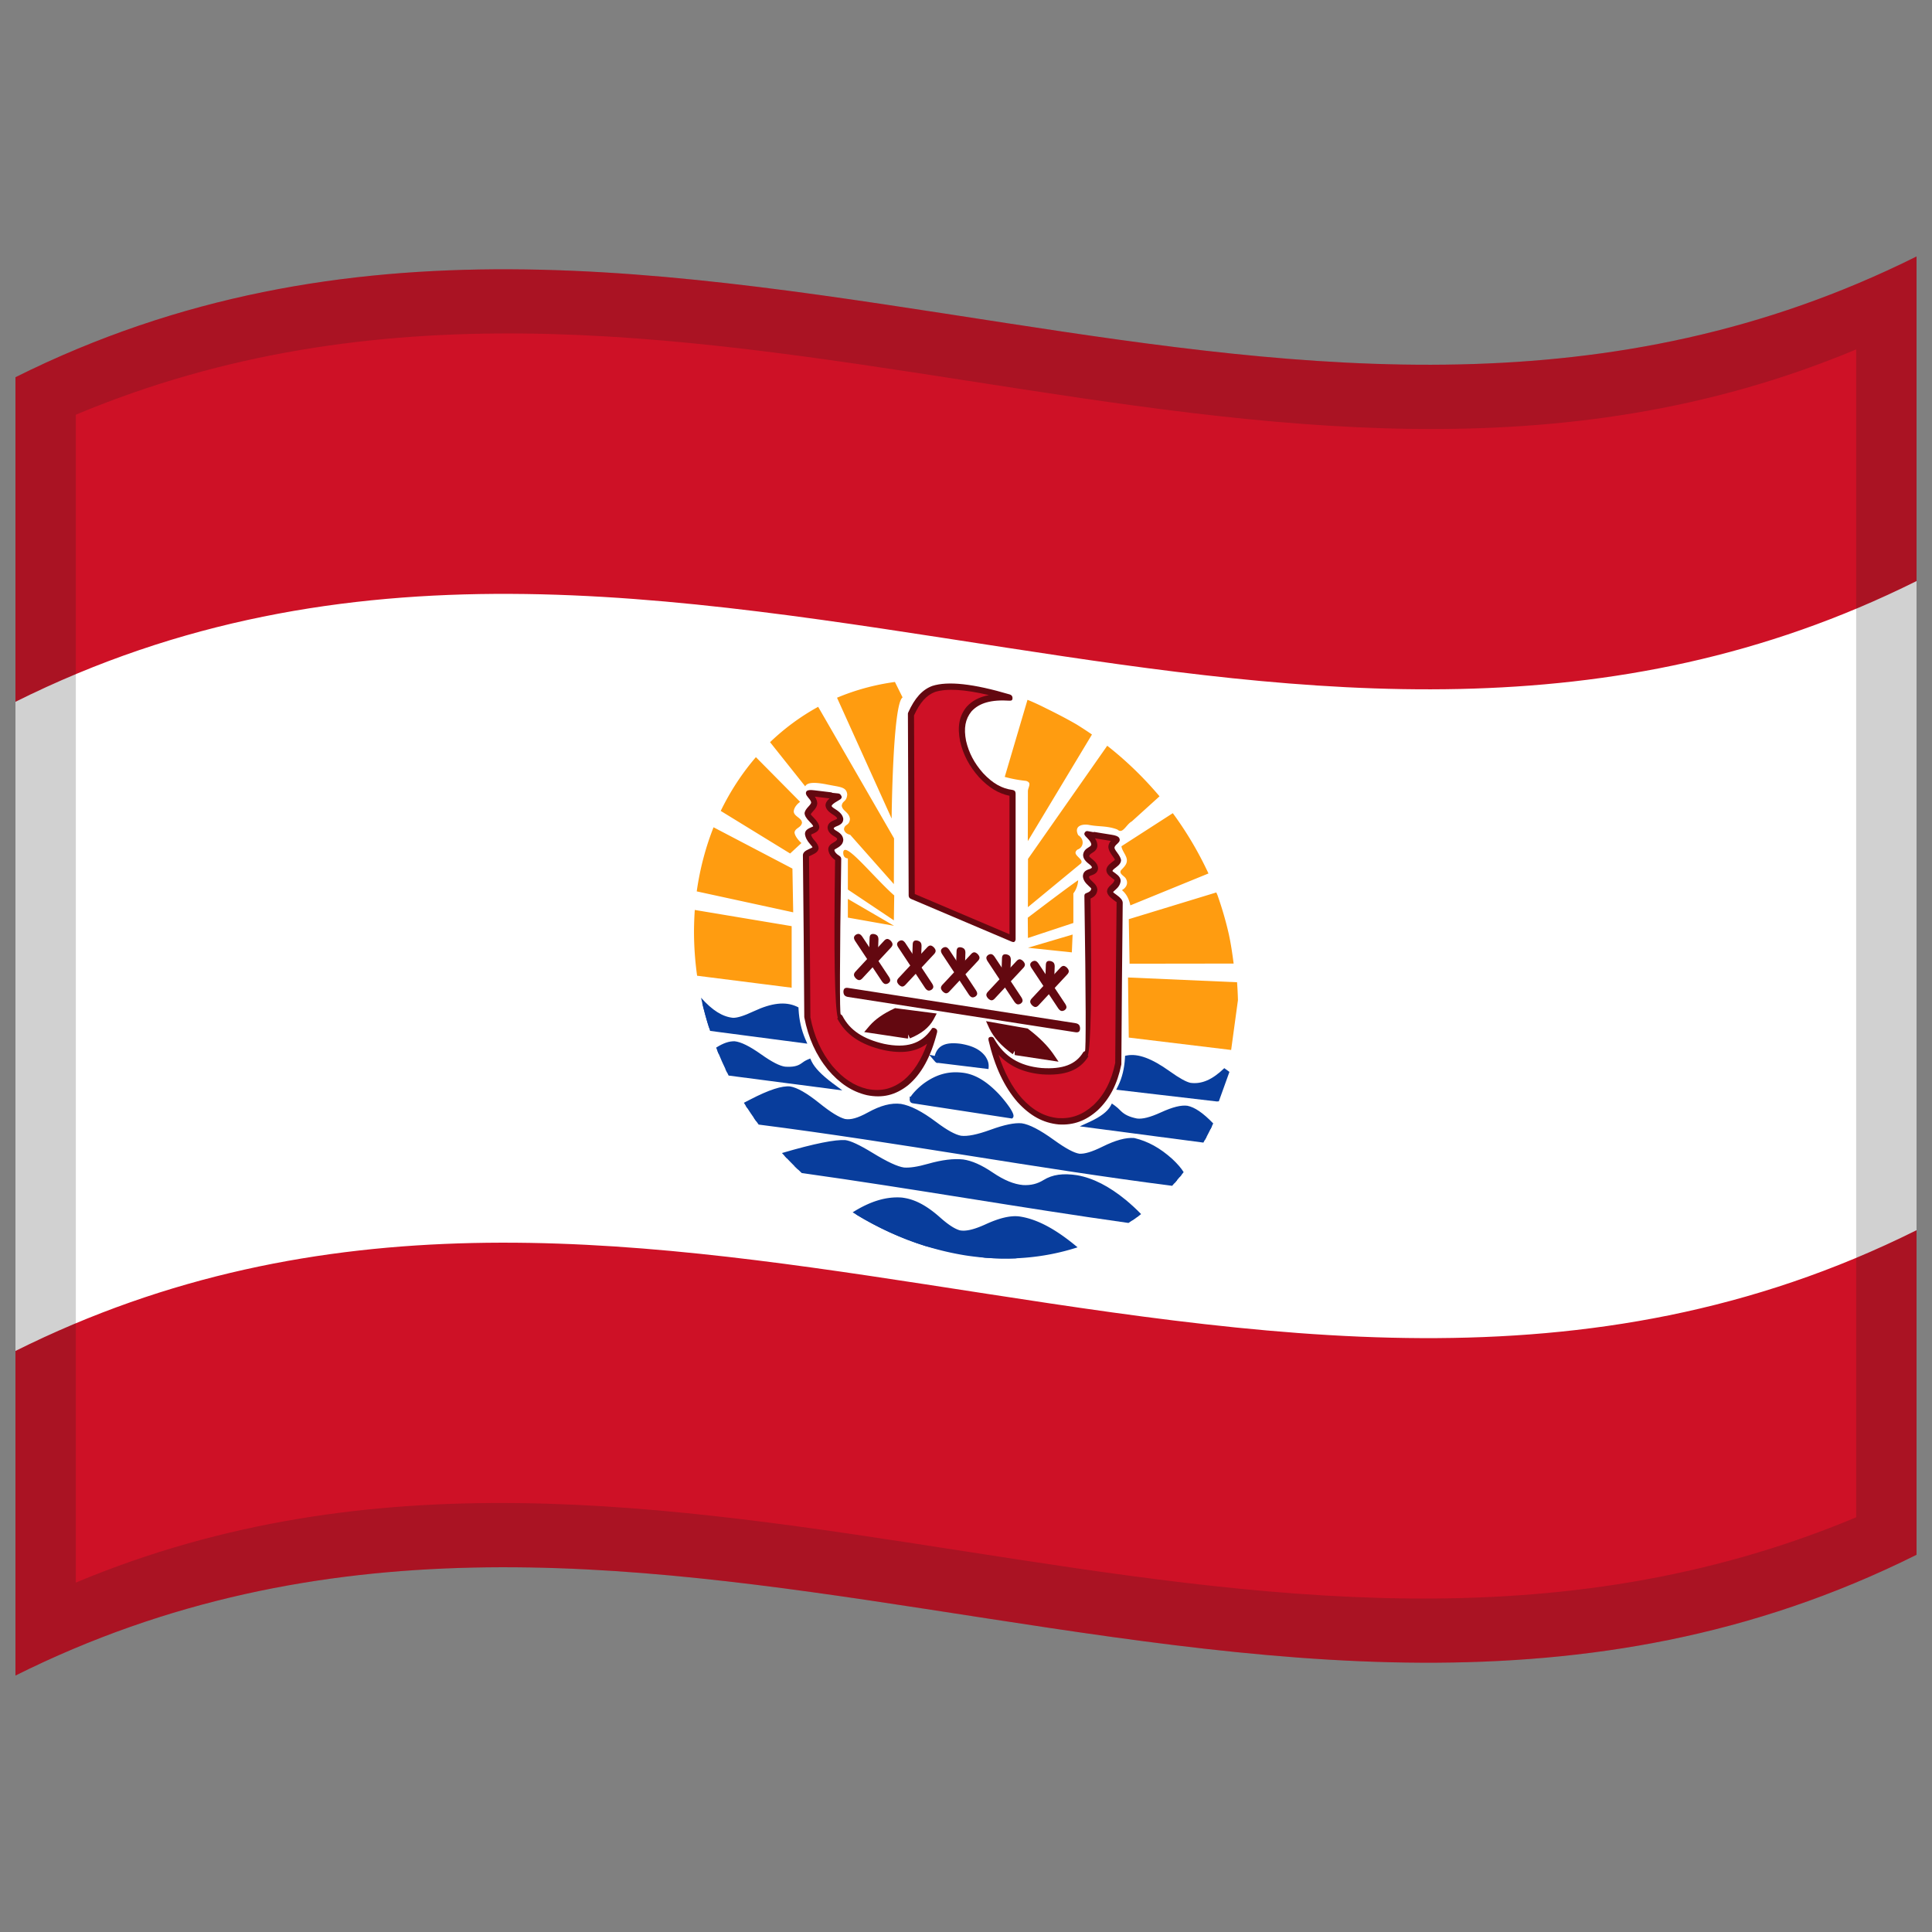 <svg xmlns="http://www.w3.org/2000/svg" viewBox="0 0 1000 1000"><rect x="0" y="0" width="1000" height="1000" fill="#808080" stroke="none"/><path fill="#ce1126" d="M8 195.25c170.83-85.22 341.03-54.42 513.26-27.97 155.21 23.84 312.16 44.57 470.74-34.53v672c-170.83 85.22-341.03 54.42-513.26 27.97C323.53 808.88 166.58 788.15 8 867.25v-672"/><path fill="#fff" d="M8 363.25c170.83-85.22 341.03-54.42 513.26-27.97 155.21 23.84 312.16 44.57 470.74-34.53v336c-170.83 85.22-341.03 54.42-513.26 27.97C323.53 640.88 166.58 620.15 8 699.25v-336"/><path fill="#ff9c10" d="m462.76 479.19-23.91-4.24v-9.68l23.91 13.92m-23.91-18.76V444.3c-.21-.01-2.5.01-2.39-3.17.49-4.26 7.53 3.28 15.5 11.58 3.94 4.1 7.92 8.2 10.89 10.77l-.19 12.88-23.81-15.93m-78.03 44.61c-1.04-7.45-1.59-14.99-1.61-22.64.01-3.85.15-7.65.41-11.41l50.14 8.38v31.87l-48.94-6.2m-.19-43.66c1.66-11.73 4.6-22.79 8.7-33.18l40.83 21.38.4 22.64-49.93-10.84m12.42-41.65c4.98-10.24 11.07-19.53 18.2-27.83l22.89 23.13c-.22.16-3.21 2.26-3.3 5.07.13 1.25 1.03 1.99 2.15 2.87 1.14.89 2.04 1.63 2.12 2.89-.45 2.59-3.43 2.59-3.87 4.96.19 2.51 3.38 5.37 3.58 5.54l-5.85 5.41-35.92-22.04m267.25 88.68c.23 3.07.38 6.15.46 9.25l-3.52 25.8-52.99-6.41-.4-31.11 56.45 2.47m-1.77-9.67-53.86.07-.41-23.05 45.3-13.83c.19.48.43.95.62 1.43 2.34 6.62 4.29 13.32 5.84 20.1 1.11 5.07 1.84 10.16 2.51 15.28m-31.49-77.84a181.59 181.59 0 0 1 18.46 31.21l-40.43 16.51c-.66-3.06-1.85-5.79-4.36-7.89 2.21-1.2 3.61-3.63 1.85-6.26-.26-.32-.64-.66-1.05-1.01-1.13-.97-2.06-1.77-1.29-3.01l.59-.62c1.62-1.72 3.08-3.32 2.19-5.99-.68-1.98-2.32-3.83-2.54-5.82l26.58-17.12m-74.96 69.66 23.1-6.84-.4 9.23-22.7-2.39m-.02-5.05-.09-10.5 3.61-2.74c6.33-4.8 19.09-14.42 22.48-16.66-.25 4.13-2.38 6.67-2.49 6.8v15.33l-23.51 7.77M398.58 384.15c7.53-7.2 15.82-13.32 24.9-18.3l39.28 68.08-.1 23.68-22.61-25.53c-.24-.05-2.89-.58-3.21-2.91.35-2.78 2.77-1.66 3.09-5.26-.42-3.57-3.81-4.06-4.24-6.82.3-2.8 2.54-1.87 2.83-5.88-.31-3.3-2.7-3.75-7.03-4.52l-2.99-.56c-5.9-1.2-10.63-1.48-11.72.88l-18.2-22.86m64.63-31.17 3.97 8.01c-5.1 3.21-5.67 62.11-5.67 62.7l-28.27-62.55c9.44-3.97 19.42-6.71 29.97-8.16m93.96 21.95c2.72 1.68 5.4 3.43 8.03 5.25l-33.21 55.18.05-25.66c-.03-.63.16-1.31.39-2.02.51-1.6.91-2.79-1.31-3.49a69.24 69.24 0 0 1-11.07-2.06l11.78-39.91 1.31.53c2.76 1.18 5.49 2.46 8.19 3.83 5.34 2.62 10.64 5.35 15.84 8.35M573.1 386c9.89 7.76 18.94 16.53 27.07 26.17l-14.37 13.01c-.89.45-1.76 1.38-2.66 2.42-1.7 1.95-2.95 3.42-4.77 1.77-3.03-1.19-5.97-1.49-9.08-1.72-1.75-.13-3.49-.28-5.23-.59-3.73-.79-8.41.3-5.99 5.21 3.36 2.09 2.92 6.35-.38 7.48-1.88 1.56-.78 2.63.61 4.03 1.11 1.12 1.94 1.96 1.28 3.06l-27.54 22.71.05-24.98L573.1 386"/><path fill="#083d9c" d="M467 621.61c.3.03.59.08.89.13l.44.07c14.27 2.53 18.41 13.92 28.29 16.69 5.09 1.05 9.39-.85 14.37-3.18 4.99-2.34 10-4.57 16.28-4.01 12.44 1.79 27.77 14.14 27.93 14.27l-29.5 5.76c-5.15.19-10.38.09-15.71-.32-10.38-1.63-20.75-3.42-31.14-6.11-12.55-3.97-24.5-9.48-35.78-16.33 5.22-3.18 14.36-7.66 23.93-6.97"/><path fill="#083d9c" d="M466.91 619.87c.24.03.58.08 1.01.15l.41.07c5.83 1.01 11.69 4.21 18.26 10.06 4.29 3.81 7.54 5.89 10.19 6.66 3.06.61 7.24-.32 13.34-3.1 7.08-3.25 12.57-4.55 17.09-4.13 8.68 1.12 18.1 5.89 28.92 14.7l1.62 1.33c-17.72 5.73-37.08 7.35-57.75 4.23-20.99-3.33-40.72-11.13-58.66-22.34 9.27-5.83 17.54-8.27 25.57-7.63m.19 3.48c-6.77-.52-13.75 1.37-21.69 5.96a163.83 163.83 0 0 0 24.16 11.15c10.1 3.24 25.23 6.47 45.48 9.61l.23.04c2.47.05 4.84.07 7.13.04l28.9-5.62c-9.01-6.83-16.81-10.54-23.98-11.48-3.93-.34-8.88.87-15.46 3.88-6.73 3.08-11.59 4.07-15.4 3.27-3.27-.92-7.08-3.31-11.88-7.58-5.97-5.31-11.17-8.18-16.26-9.08l-.47-.08c-.35-.06-.61-.09-.76-.11m-54.14-18.09c-2.37-2.3-4.68-4.65-6.94-7.06 7.39-2.12 25.53-6.83 31.64-6.45 3.6.48 8.16 3.17 13.25 6.31 5.75 3.55 11.7 7.1 17.03 7.87 9.98.88 17.51-5.56 30.67-4.16 6.32.93 10.31 3.57 14.52 6.48 4.6 3.17 9.02 6.11 16.56 6.78 6.52.3 8.86-1.15 11.45-2.84 3.16-2.05 6.04-3.87 16.43-2.27 14.07 2.62 26.28 13.69 31.82 19.43l-3.28 2.31c-57.13-7.97-114.28-18.22-173.15-26.4"/><path fill="#083d9c" d="m590.63 628.42-2.44 1.79c-2.07-2.13-4.44-4.32-7.15-6.59-8.3-6.8-15.94-10.71-23.5-12.08-6.64-1.02-11.46-.35-15.42 2.08-3.73 2.32-7.57 3.27-12.3 3.05-5.38-.47-10.99-2.74-17.43-7.1-5.34-3.62-9.76-5.58-13.73-6.17-4.57-.49-10.11.19-17.02 2.15-5.89 1.68-10.31 2.3-13.64 2.01-3.83-.54-9.61-3.14-17.75-8.13-6.31-3.86-10.35-5.74-12.5-6.05-4.57-.33-14.62 1.59-30.45 6.19l-2.56-2.76c16.95-5 27.79-7.06 32.84-6.69 2.68.35 7.2 2.41 13.99 6.56 7.68 4.71 12.99 7.14 16.31 7.62 2.92.24 6.97-.35 12.49-1.92 7.29-2.07 13.22-2.78 18.2-2.24 4.52.66 9.46 2.82 15.29 6.78 5.9 3.99 10.93 6.04 15.7 6.47 4.1.19 7.37-.63 10.6-2.62 4.56-2.82 10.05-3.61 17.45-2.46 8.18 1.47 16.39 5.65 25.2 12.86 2.98 2.5 5.57 4.9 7.82 7.25M584.1 633c-55.81-7.83-111.63-17.79-169.13-25.84l-3.94-3.79c58.41 8.06 116.84 18.6 177.03 26.94-1.3.92-2.62 1.82-3.96 2.69m-192.72-52.71c-1.87-2.63-3.68-5.31-5.43-8.04l3.22-1.67c6.31-3.31 14-7.16 19.81-6.61 9.49 1.62 18.39 14.25 28.28 16.82 4.89.89 8.5-1.05 12.79-3.48 4.66-2.63 9.33-5.16 16.29-4.3 13.09 2.32 20.78 14.54 31.08 16.47 10.39 1.29 21.08-7.32 31.47-6.44 5.37.79 10.56 4.45 15.82 8.29 4.97 3.63 9.56 6.82 14.06 7.47 9.18.59 17.1-8.9 28.28-8.14 10.56 2.58 21.21 11.18 24.47 17.48-1.15 1.42-2.32 2.81-3.51 4.17-71.48-9.09-142.97-22.68-216.63-32.02"/><path fill="#083d9c" d="m612.66 606.7-2.06 2.57c-.75-1.78-2.53-4.02-5.75-7.05-5.77-5.21-11.52-8.4-17.84-9.94-3.71-.22-8.42 1.11-14.72 4.23-5.91 2.93-10.19 4.13-13.45 3.92-3.34-.46-8.14-2.92-14.91-7.81-6.84-4.94-11.67-7.45-14.98-7.95-3.23-.27-7.99.72-14.77 3.19-7.5 2.73-12.9 3.73-16.76 3.24-3.6-.67-8.25-3.13-14.44-7.78-6.85-5.14-12.22-7.91-16.64-8.69-4.35-.53-9.22.75-15.38 4.15-5.81 3.2-10.13 4.3-13.82 3.61-3.56-.91-8.34-3.75-14.74-8.9-6.13-4.91-10.42-7.37-13.42-7.9-3.59-.34-9.69 1.66-18.96 6.46-1.15.6-2.21 1.13-3.18 1.59l-1.81-2.84 3.3-1.7c9.79-5.08 16.45-7.18 20.65-6.76 3.64.61 8.51 3.34 15.16 8.68 5.95 4.79 10.23 7.38 13.25 8.17 2.93.52 6.57-.49 11.75-3.34 6.71-3.71 12.18-5.1 17.2-4.47 5 .87 10.91 3.87 18.25 9.39 5.7 4.28 9.81 6.5 12.83 7.09 3.34.41 8.27-.55 15.31-3.11 7.2-2.62 12.41-3.67 16.1-3.34 3.91.57 9.29 3.3 16.66 8.62 6.25 4.51 10.48 6.73 13.21 7.13 2.7.16 6.47-.94 11.9-3.63 6.85-3.39 12.1-4.81 16.4-4.5l.09.01.1.02c6.97 1.66 13.32 5.16 19.61 10.84 2.72 2.56 4.62 4.78 5.86 6.8m-5.96 7.07c-70.62-9.03-141.25-22.41-214.02-31.69l-2.56-3.57c72.32 9.11 144.64 22.92 219.16 32.34l-2.58 2.92m-134.24-44.33c-.48-.59 9.51-14.16 25.36-12.63 14.24 1.54 25.35 19.63 25.33 20.42l-50.69-7.79"/><path fill="#083d9c" d="M474.05 571.3v.01l-1.59-.25c-1-.2-1.45-.68-1.61-1.73-.02-.2-.01-.39.03-.6v-1.15l.49.07c.31-.49.73-1.05 1.26-1.69 1.52-1.78 3.26-3.42 5.31-5.01 6.43-4.72 12.72-6.54 19.79-5.77 6.45.6 12.56 4.08 19.2 11.02 2.09 2.26 3.96 4.58 5.65 7.02 1.97 3 2.41 4.46 1.69 5.33l-.46.4-49.76-7.65m1.16-3.06 45.1 6.93-.23-.34a60.284 60.284 0 0 0-5.25-6.53c-5.99-6.24-11.32-9.32-16.88-9.85h-.04l-.05-.01c-6.32-.68-11.94.97-17.82 5.26-1.86 1.44-3.45 2.93-4.83 4.54m152.08 14.69c-1.14 2.37-2.32 4.68-3.56 6.96l-58.99-7.67c.22-.1 8.6-4.15 11.42-8.71 4.41 3.26 3.34 5.24 12.25 7.04 4.64.64 8.85-1.2 13.34-3.3 4.41-2.06 8.43-3.84 12.77-3.3 4.26.92 8.84 4.83 12.77 8.98"/><path fill="#083d9c" d="m627.96 581.48-1.39 2.93c-5.04-5.41-8.87-8.15-12.12-8.85-2.62-.31-6.36.66-11.9 3.19-6.27 2.87-10.77 3.9-14.21 3.41-4.59-.92-7.72-2.45-10.2-4.9-.51-.53-.99-1-1.45-1.42-1.5 1.93-3.58 3.7-6.56 5.53l54.42 6.99-1.68 3.05-63.98-8.41 5.05-2.3c5.79-2.7 9.16-5.29 10.81-8.12l.74-1.39 1.43.99c1.05.75 2.15 1.72 3.34 2.96 1.9 1.85 4.4 3.03 8.22 3.8 2.82.37 6.75-.58 12.48-3.2 6.07-2.77 10.39-3.82 13.63-3.4 3.81.78 8.04 3.63 13.37 9.14m-251.69-26.49c-1.78-3.66-3.43-7.38-4.97-11.16 3.08-2.01 6.03-3.29 9.05-3.24 4.3.49 8.37 3.26 12.76 6.41 4.48 3.22 8.76 6.16 13.35 6.74 8.95.58 7.8-1.66 12.24-3.73 2.78 5.25 11.28 11.81 11.43 11.92l-53.86-6.94"/><path fill="#083d9c" d="m377.13 556.71-1.68-3.43 49.29 6.27c-2.96-2.64-5.08-5.03-6.56-7.35-.46.29-.95.63-1.45 1.02-2.49 1.79-5.59 2.46-10.2 2.15-3.4-.41-7.96-2.64-14.21-7.07-5.53-3.91-9.31-5.77-11.9-6.08-2.46-.04-5.03.91-8.47 3.21l-1.28-3.18c3.75-2.38 6.71-3.36 9.6-3.29 3.21.35 7.57 2.44 13.64 6.73 5.72 4.06 9.7 6.06 12.48 6.42 3.85.25 6.3-.25 8.22-1.59 1.19-.92 2.28-1.58 3.34-2.04l1.43-.6.74 1.59c1.62 3.25 5.05 6.84 10.8 11.17l5.06 3.75-58.85-7.68m-10.14-24.81c-1.32-4.18-2.49-8.4-3.51-12.69 3.65 3.55 9.74 8.53 16.01 9.24 3.68.1 7.31-1.54 11.46-3.52 6.41-3.08 12.89-6.05 20.81-2.53.57 8.57 3.55 15.73 3.58 15.81l-48.35-6.31"/><path fill="#083d9c" d="M367.54 533.59c-1.85-5.63-3.41-11.35-4.68-17.17 5.88 6.6 11.11 9.85 16.56 10.4 2.22.04 5.62-.99 10.72-3.39 9.33-4.36 16.33-5.11 22.13-2.5l1.02.5.05 1.11c.32 5.51 1.44 10.45 3.43 15.17l1.09 2.49-50.32-6.61m-.47-3.3 45.85 5.95c-1.43-4.06-2.31-8.25-2.67-12.8-4.77-1.59-10.6-.7-18.5 2.98-5.56 2.61-9.45 3.75-12.19 3.66-5.11-.5-9.88-2.88-15.11-7.62l2.62 7.83m262.6 38.19-49.4-5.75c.05-.09 3.01-6.36 3.59-14.83 7.88-1.39 14.41 3.26 20.81 7.91 4.13 3 7.82 5.53 11.46 6.28 9.39 1.03 18.46-7.72 18.72-7.98l-5.18 14.37"/><path fill="#083d9c" d="m629.69 570.1-51.93-6.07 1.08-2.19c2-4.18 3.12-8.79 3.44-14.24l.05-1.1 1.02-.21c5.77-1.04 12.8 1.55 22.12 8.22 5.1 3.65 8.54 5.5 10.73 5.97 5.78.77 11.26-1.59 17.49-7.6l2.66 1.93-5.49 15.24-1.05.06-.12-.01m-1.14-3.36 2.62-7.27c-5.24 3.63-9.96 4.94-15.11 4.24-2.71-.55-6.64-2.62-12.19-6.6-7.89-5.65-13.76-8.08-18.49-7.77-.37 4.47-1.25 8.41-2.68 12.08l45.85 5.32m-143.44-18.28c-.02.02-.03.02-.05 0h.05c.02-.04.05-.18.08-.4.3-1.98 1.07-7.5 12.22-6.16 13.1 2.49 12.75 9.3 12.74 9.64l-25.04-3.08"/><path fill="#083d9c" d="M485.61 550.15c-.6.14-1.07-.05-1.67-.71l-3.03-3.55 2.9.66c1.5-5.46 5.58-7.35 13.6-6.27 6.11 1.05 9.94 3.03 12.52 6.36 1.29 1.89 1.83 3.48 1.81 5.23l-.08 1.47-26.05-3.19m1.5-3.06 21.16 2.59c-.19-.43-.44-.88-.78-1.35-1.95-2.44-4.96-3.91-10.08-4.81-5.91-.77-8.88.27-10.3 3.57m-2.36-.33.34.08.37.05a1.19 1.19 0 0 0-.71-.13"/><path fill="#ce1126" d="m524.1 485.92-52.19-22.17-.4-94.03c4.86-11.12 9.48-20.92 50.99-8.68-42.28-2.64-22.26 46.4 1.6 49.45v75.43"/><path fill="#630810" d="M471.5 465.26c-.8-.39-1.14-.88-1.18-1.75v-.07l-.39-93.96c0-.22.04-.42.12-.61 3.42-7.61 7.38-11.95 12.53-13.84 8.1-2.59 21.21-1.17 40.15 4.44.86.31 1.24.78 1.35 1.7.03 1.13-.36 1.54-1.46 1.51-9.55-.63-15.76 1.13-19.79 5.54-3.21 3.97-4.08 8.67-2.79 15.26 1.44 6.22 4.28 11.61 8.86 16.75 4.92 5.24 9.67 7.93 15.12 8.63.02 0 .05 0 .08.01 1.09.23 1.52.74 1.58 1.86v75.43c0 .14-.02.27-.05.4-.16.52-.36.8-.69.97-.35.13-.71.1-1.25-.11l-52.19-22.16m1.99-2.52 49.02 20.83v-71.68c-5.69-1.16-10.69-4.19-15.76-9.6-5.05-5.68-8.21-11.66-9.79-18.56-1.53-7.64-.46-13.21 3.37-17.89 2.86-3.15 6.46-5.05 11.53-6.06-12.84-3.03-21.91-3.52-27.91-1.62-4.36 1.64-7.77 5.4-10.85 12.12l.39 92.46"/><path fill="#ce1126" d="M483.5 533.7c-13.21 51.76-57.43 34.79-65.62-7.15l-.71-83.77c.47-1.58 4.44-1.98 4.96-3.99-.05-.99-.67-1.71-1.54-2.65-1.07-1.17-2.09-2.35-2.36-4.35.03-1.07.9-1.43 2.05-1.89 1.19-.47 2.12-.86 2.21-2.02-.15-1.35-1.18-2.44-2.39-3.63-1.14-1.12-2.01-2.04-2.07-3.09.55-1.96 3.06-3.21 3.41-5.51-.08-1.63-1.1-2.83-1.98-3.8-1.06-1.18-1.48-1.59 1.96-1.17l8.69 1.04c.03 0 3.12.52 3.86.6-.29.22-.74.48-1.28.78-1.79 1-3.71 2.14-3.82 4.01.76 2.88 5.23 3.46 6.03 6.6-.01 1.47-1 1.84-2.35 2.34-1.37.5-2.46.92-2.61 2.51.59 3.18 4.47 2.78 4.96 5.93-.13 1.73-1.23 2.33-2.54 3.01-1.18.62-2.03 1.08-2.07 2.32.48 2.58 3.36 4.45 3.55 4.57-.01.55-.96 80.46.87 82.11 7.56 14.35 36.93 24.28 48.79 7.2"/><path fill="#630810" d="M482.05 532.8c.36-.79.85-.96 1.83-.62.52.23.84.49 1.06.85.18.38.22.77.1 1.29v.01c-3.21 12.7-8.1 21.57-14.99 27.36-6.54 5.17-13.27 6.8-21.33 5.17-7.63-1.79-14.12-6.03-20.24-13.26-6.13-7.55-10.1-16.33-12.16-26.95-.02-.1-.03-.2-.03-.3l-.3-41.93-.41-41.87c.12-1.24.98-2.11 3.1-3.05 1.28-.54 1.81-.84 1.87-.97-.03-.16-.33-.58-1.03-1.35-1.79-2.01-2.64-3.67-2.87-5.48 0-1.49.8-2.43 2.9-3.34.93-.37 1.32-.58 1.36-.66-.07-.4-.6-1.12-1.82-2.34-1.84-1.88-2.6-3.21-2.64-4.49 0-.05.01-.1.01-.15.19-.97.79-1.97 2-3.25.93-.98 1.34-1.61 1.4-2.08-.04-.6-.47-1.36-1.49-2.51-1.33-1.56-1.55-2.49-.83-3.43.6-.52 1.71-.66 3.85-.4l5.94.71 2.75.33c.28.04.52.13.77.29.04.01 1.04.13 3.04.31.52.07.89.28 1.25.71.36.47.51.85.51 1.25-.04.39-.22.7-.62 1.03-.24.18-.72.48-1.45.89-2.19 1.25-3.06 2.02-3.13 2.63.09.36.66.86 1.98 1.67 2.61 1.65 3.77 3.09 4.05 4.94.02 1.79-.87 2.84-3.23 3.79-1.16.44-1.64.78-1.73 1.17.09.38.52.78 1.51 1.33 2.36 1.39 3.33 2.71 3.46 4.61-.12 1.81-1.04 3.03-3.27 4.28-.94.49-1.31.77-1.35.95.16 1.08.9 1.97 2.62 3.06.64.43.91.9.93 1.64-.82 53.48-.82 79.84-.28 80.36.43.2.72.48.96.92 3.81 7.31 10.63 11.87 21.52 14.39 11.47 2.38 19.17.02 24.43-7.51m-2.19 7.43c-5.75 4.24-12.87 5.29-22.46 3.29-12.04-2.78-19.71-8.02-24.08-16.44l.35-.15c-1.62-5.68-2.16-32.83-1.43-81.77-2.26-1.71-3.28-3.31-3.53-5.46.02-1.53.79-2.57 2.79-3.68 1.25-.68 1.76-1.19 1.82-1.76-.05-.36-.45-.74-1.45-1.3-2.34-1.37-3.34-2.68-3.52-4.57v-.06c.14-1.8 1.11-2.88 3.5-3.84 1.03-.39 1.44-.64 1.47-.87-.11-.49-.73-1.08-2.18-1.97-2.49-1.58-3.59-2.93-3.85-4.64-.01-1.34.58-2.43 2.08-3.76l-1.98-.24-5.63-.67c.87 1.33 1.25 2.43 1.26 3.57-.1 1.29-.74 2.5-2.19 4.03-.7.74-1.08 1.24-1.2 1.56.09.19.56.73 1.48 1.64 1.97 2.01 2.83 3.49 2.96 4.92-.07 1.51-.92 2.46-3.06 3.38-.61.24-.98.43-1.16.55l-.04-.11c.13.92.68 1.9 1.85 3.21 1.42 1.59 2.02 2.78 2.06 3.97-.16 1.44-1.14 2.43-3.53 3.5-.69.29-1.14.5-1.35.64l-.09-.19.41 41.81.3 41.78c1.95 9.92 5.64 18.07 11.31 25.08 5.55 6.55 11.35 10.36 18.17 11.98 7.12 1.42 13.07-.03 18.93-4.65 5.09-4.29 8.98-10.36 11.99-18.78"/><path fill="#ce1126" d="M513.2 538.3c11.88 20.76 41.18 19.7 48.79 7.44 1.9-1.16.88-81.22.87-81.86.23-.08 3.06-1.05 3.55-3.56-.03-1.22-.84-1.95-1.93-2.88-1.22-1.04-2.26-1.98-2.38-3.73.49-3.14 4.08-1.39 4.66-4.54-.13-1.61-1.15-2.41-2.4-3.33-1.23-.91-2.16-1.63-2.16-3.09.66-3.12 3.63-2.36 4.23-5.24-.03-2.19-1.48-3.71-2.82-5.03-.26-.24-.49-.47-.68-.68.75.13 3.63.47 3.66.47l8.69 1.41c3.43.53 3.03.82 1.97 1.71-.9.74-1.9 1.62-1.99 3.26.34 2.31 2.88 4.4 3.41 6.44-.06 1.06-.92 1.71-2.07 2.52-1.22.87-2.23 1.64-2.39 2.97.09 1.17 1.04 1.84 2.21 2.64 1.15.77 2.02 1.39 2.05 2.45-.27 1.96-1.27 2.82-2.36 3.69-.88.72-1.49 1.24-1.54 2.23.49 2.04 4.52 3.76 4.96 5.36l-.7 83.58c-8.25 39.96-52.41 43.65-65.63-12.23"/><path fill="#630810" d="M511.66 538.44c-.2-1.14.11-1.62 1.17-1.78.97-.04 1.47.28 1.83 1.19 5.23 9.1 13 13.88 24.43 14.95 10.93.76 17.68-1.8 21.51-8.04.24-.38.52-.56.97-.65.55-.37.53-26.69-.29-80.43.02-.75.28-1.13.93-1.37 1.74-.61 2.46-1.26 2.62-2.32-.03-.2-.39-.61-1.25-1.35-2.08-1.85-2.96-3.37-3.07-5.15.12-1.89 1.02-2.9 3.28-3.63.92-.28 1.31-.55 1.39-.94-.08-.45-.54-.98-1.61-1.79-2.14-1.67-2.97-3.03-2.95-4.74.23-1.67 1.06-2.78 2.89-3.85.89-.51 1.27-.9 1.34-1.37-.02-.91-.66-1.97-2.24-3.57-.35-.34-.59-.59-.74-.75-.78-.91-.81-1.53-.11-2.3.37-.33.73-.44 1.25-.36 1.88.37 2.83.52 2.88.53.24-.08.47-.1.73-.07l4.18.69 4.51.72c2.13.33 3.26.78 3.85 1.46.73 1.14.5 2.01-.83 3.2-1.02.87-1.44 1.49-1.48 2.1.05.48.46 1.24 1.39 2.47 1.21 1.6 1.82 2.79 2 3.8.01.05.01.1.01.15-.04 1.29-.78 2.38-2.64 3.76-1.23.89-1.75 1.44-1.81 1.84.03.09.43.41 1.35 1.04 2.09 1.48 2.9 2.66 2.9 4.14-.23 1.77-1.06 3.16-2.87 4.69-.7.58-1 .9-1.03 1.06.05.13.6.6 1.87 1.48 2.1 1.52 2.98 2.66 3.1 3.91l-.41 41.75-.3 41.85c0 .1-.01.2-.03.29-2.06 10.1-6.01 17.73-12.16 23.57-6.13 5.51-12.56 7.86-20.23 7.39-8.02-.76-14.82-4.45-21.33-11.59-6.88-7.88-11.8-18.34-15-31.98m5.18 7.5c3 9.31 6.93 16.64 11.99 22.45 5.84 6.39 11.85 9.67 18.94 10.35 6.86.4 12.59-1.71 18.16-6.69 5.69-5.41 9.36-12.48 11.31-21.91l.3-41.7.41-41.7-.09.17c-.21-.19-.66-.53-1.35-1.01-2.37-1.72-3.37-3.03-3.53-4.49.05-1.19.64-2.18 2.06-3.39 1.19-.99 1.72-1.8 1.85-2.7l-.04.1c-.17-.17-.55-.46-1.16-.87-2.12-1.5-2.98-2.72-3.06-4.23.13-1.43.98-2.62 2.97-4.1.92-.66 1.38-1.05 1.48-1.23-.13-.35-.51-.96-1.21-1.88-1.44-1.93-2.09-3.36-2.19-4.64.02-1.16.39-2.13 1.26-3.22l-4.2-.68-3.97-.65c.91 1.45 1.28 2.65 1.24 3.94-.2 1.55-.98 2.6-2.74 3.63-.97.55-1.4 1.03-1.49 1.62.02.29.41.71 1.37 1.44 2.16 1.67 3.08 3.08 3.2 4.83v.06c-.17 1.85-1.1 2.85-3.34 3.59-.92.28-1.28.54-1.33.91.06.6.54 1.28 1.7 2.29 1.86 1.65 2.6 2.94 2.61 4.42-.25 2.12-1.24 3.38-3.53 4.45.74 49.16.19 76.17-1.43 81.37l.35.25c-4.38 7.2-11.99 10.2-24.08 9.36-9.55-.89-16.72-4.14-22.46-10.14m-46.92-10.71-17.92-2.7c4.2-4.56 11.84-8.24 11.95-8.29l17.13 2.21c-2.98 5.21-6.66 6.97-11.16 8.78"/><path fill="#630810" d="m471.01 537.46-.99-2.03.08 2.17-.18-.64v.62l-22.61-3.39 2.88-3.37c2.93-3.3 7-6.16 12.59-8.77l.51-.24 21.55 2.79-1.72 3.23c-2.33 4.1-6.13 7.15-12.11 9.63m-1.67-4.66c3.1-1.35 5.44-2.82 7.31-4.58l-12.05-1.55c-2.86 1.37-5.26 2.8-7.3 4.31l12.04 1.82m55.95 10.97c-4.46-3.17-8.2-6.13-11.15-12.21l17.12 3.03c.07.05 7.79 6.12 11.95 11.89l-17.92-2.71"/><path fill="#630810" d="M524.2 545.66c-5.93-4.28-9.8-8.58-12.11-13.35l-1.72-3.76 21.55 3.81.51.39c5.57 4.29 9.68 8.41 12.59 12.56l2.88 4.22-22.61-3.42v-.42l-.12.4.06-2.22-1.03 1.79m1.67-4.15 12.04 1.83c-2.04-2.12-4.45-4.28-7.3-6.52l-12.05-2.12c1.86 2.3 4.23 4.53 7.31 6.81m-87.02-30.18 117.92 18.28c1.58.33 2.21 1.06 2.28 2.69-.02.81-.19 1.3-.57 1.67-.43.33-.93.43-1.72.33l-117.92-18.29c-1.58-.32-2.21-1.05-2.29-2.68.03-.81.2-1.3.58-1.67.43-.33.93-.43 1.72-.33m7.4-26.62 13.94 21.03c.89 1.49.77 2.36-.45 3.22-1.31.71-2.18.46-3.2-.94L442.59 487c-.89-1.48-.76-2.35.45-3.22 1.32-.72 2.19-.46 3.21.93"/><path fill="#630810" d="m442.66 503.04 15.14-16.31c1.09-1.03 1.96-.98 3.23.19 1.16 1.29 1.24 2.19.29 3.35l-15.14 16.3c-1.09 1.03-1.95.98-3.23-.18-1.16-1.28-1.24-2.18-.29-3.35"/><path fill="#630810" d="m454.68 486.23-.4 11.63c-.05.81-.24 1.29-.63 1.65-.43.31-.94.39-1.74.26-1.57-.37-2.18-1.12-2.2-2.75l.39-11.64c.05-.8.24-1.28.63-1.64.44-.31.95-.39 1.74-.27 1.58.38 2.18 1.13 2.21 2.76m13.88 1.82 13.94 21.1c.89 1.48.77 2.35-.45 3.21-1.31.71-2.18.45-3.2-.95l-13.95-21.09c-.89-1.48-.76-2.35.45-3.21 1.32-.71 2.19-.46 3.21.94"/><path fill="#630810" d="m464.97 506.37 15.14-16.24c1.09-1.03 1.96-.98 3.23.2 1.16 1.28 1.24 2.19.29 3.35l-15.14 16.23c-1.09 1.03-1.96.97-3.23-.2-1.16-1.28-1.24-2.19-.29-3.34"/><path fill="#630810" d="m476.99 489.61-.4 11.63c-.05.81-.24 1.29-.63 1.64-.43.31-.94.39-1.74.26-1.57-.38-2.18-1.14-2.2-2.76l.39-11.64c.05-.8.24-1.28.63-1.64.44-.3.95-.38 1.74-.26 1.58.39 2.18 1.14 2.21 2.77m14.28 1.93 13.94 21.12c.89 1.49.77 2.35-.45 3.21-1.32.71-2.19.45-3.21-.96l-13.94-21.11c-.89-1.49-.77-2.36.45-3.22 1.32-.7 2.18-.44 3.21.96"/><path fill="#630810" d="m487.68 509.85 15.14-16.21c1.08-1.03 1.95-.98 3.23.2 1.16 1.29 1.24 2.19.28 3.35l-15.14 16.21c-1.08 1.02-1.95.97-3.22-.21-1.16-1.28-1.24-2.19-.29-3.34"/><path fill="#630810" d="m499.69 493.11-.39 11.64c-.05.8-.24 1.28-.63 1.64-.44.3-.94.38-1.74.25-1.58-.38-2.18-1.14-2.21-2.76l.4-11.64c.05-.8.24-1.28.63-1.64.44-.3.94-.38 1.74-.25 1.57.38 2.18 1.14 2.2 2.76m15.08 2.07 13.94 21.1c.89 1.48.77 2.35-.45 3.21-1.31.71-2.18.45-3.2-.95l-13.95-21.1c-.88-1.49-.76-2.36.46-3.22 1.31-.7 2.18-.45 3.2.96"/><path fill="#630810" d="m511.19 513.48 15.14-16.22c1.08-1.03 1.95-.98 3.22.2 1.16 1.28 1.24 2.19.29 3.34l-15.14 16.23c-1.08 1.03-1.95.97-3.23-.2-1.16-1.29-1.24-2.19-.28-3.35"/><path fill="#630810" d="m523.2 496.74-.4 11.63c-.05.81-.23 1.29-.63 1.65-.43.3-.94.38-1.74.25-1.57-.38-2.18-1.14-2.2-2.76l.4-11.64c.04-.8.23-1.28.63-1.64.43-.3.94-.38 1.73-.25 1.58.38 2.18 1.14 2.21 2.76m14.28 1.91 13.94 21.04c.89 1.48.77 2.35-.45 3.22-1.31.71-2.18.46-3.2-.94l-13.95-21.05c-.89-1.49-.77-2.36.45-3.22 1.32-.71 2.19-.45 3.21.95"/><path fill="#630810" d="m533.89 516.96 15.14-16.28c1.09-1.03 1.95-.98 3.23.19 1.16 1.27 1.24 2.18.29 3.34l-15.14 16.29c-1.09 1.03-1.96.98-3.23-.19-1.16-1.28-1.24-2.19-.29-3.35"/><path fill="#630810" d="m545.91 500.18-.4 11.64c-.05.8-.24 1.28-.63 1.64-.43.31-.94.39-1.74.26-1.57-.37-2.18-1.13-2.21-2.75l.4-11.64c.05-.8.24-1.28.63-1.64.44-.31.95-.39 1.74-.26 1.58.37 2.18 1.13 2.21 2.75"/><path fill="#1A1A1A" opacity=".2" d="M8 195.25c170.83-85.22 341.03-54.42 513.26-27.97 155.21 23.84 312.16 44.57 470.74-34.53v672c-170.83 85.22-341.03 54.42-513.26 27.97C323.53 808.88 166.58 788.15 8 867.25v-672m31.25 19.39v604.5c306.56-128.26 611.18 96.04 921.5-33.78v-604.5c-306.56 128.26-611.18-96.04-921.5 33.78"/></svg>